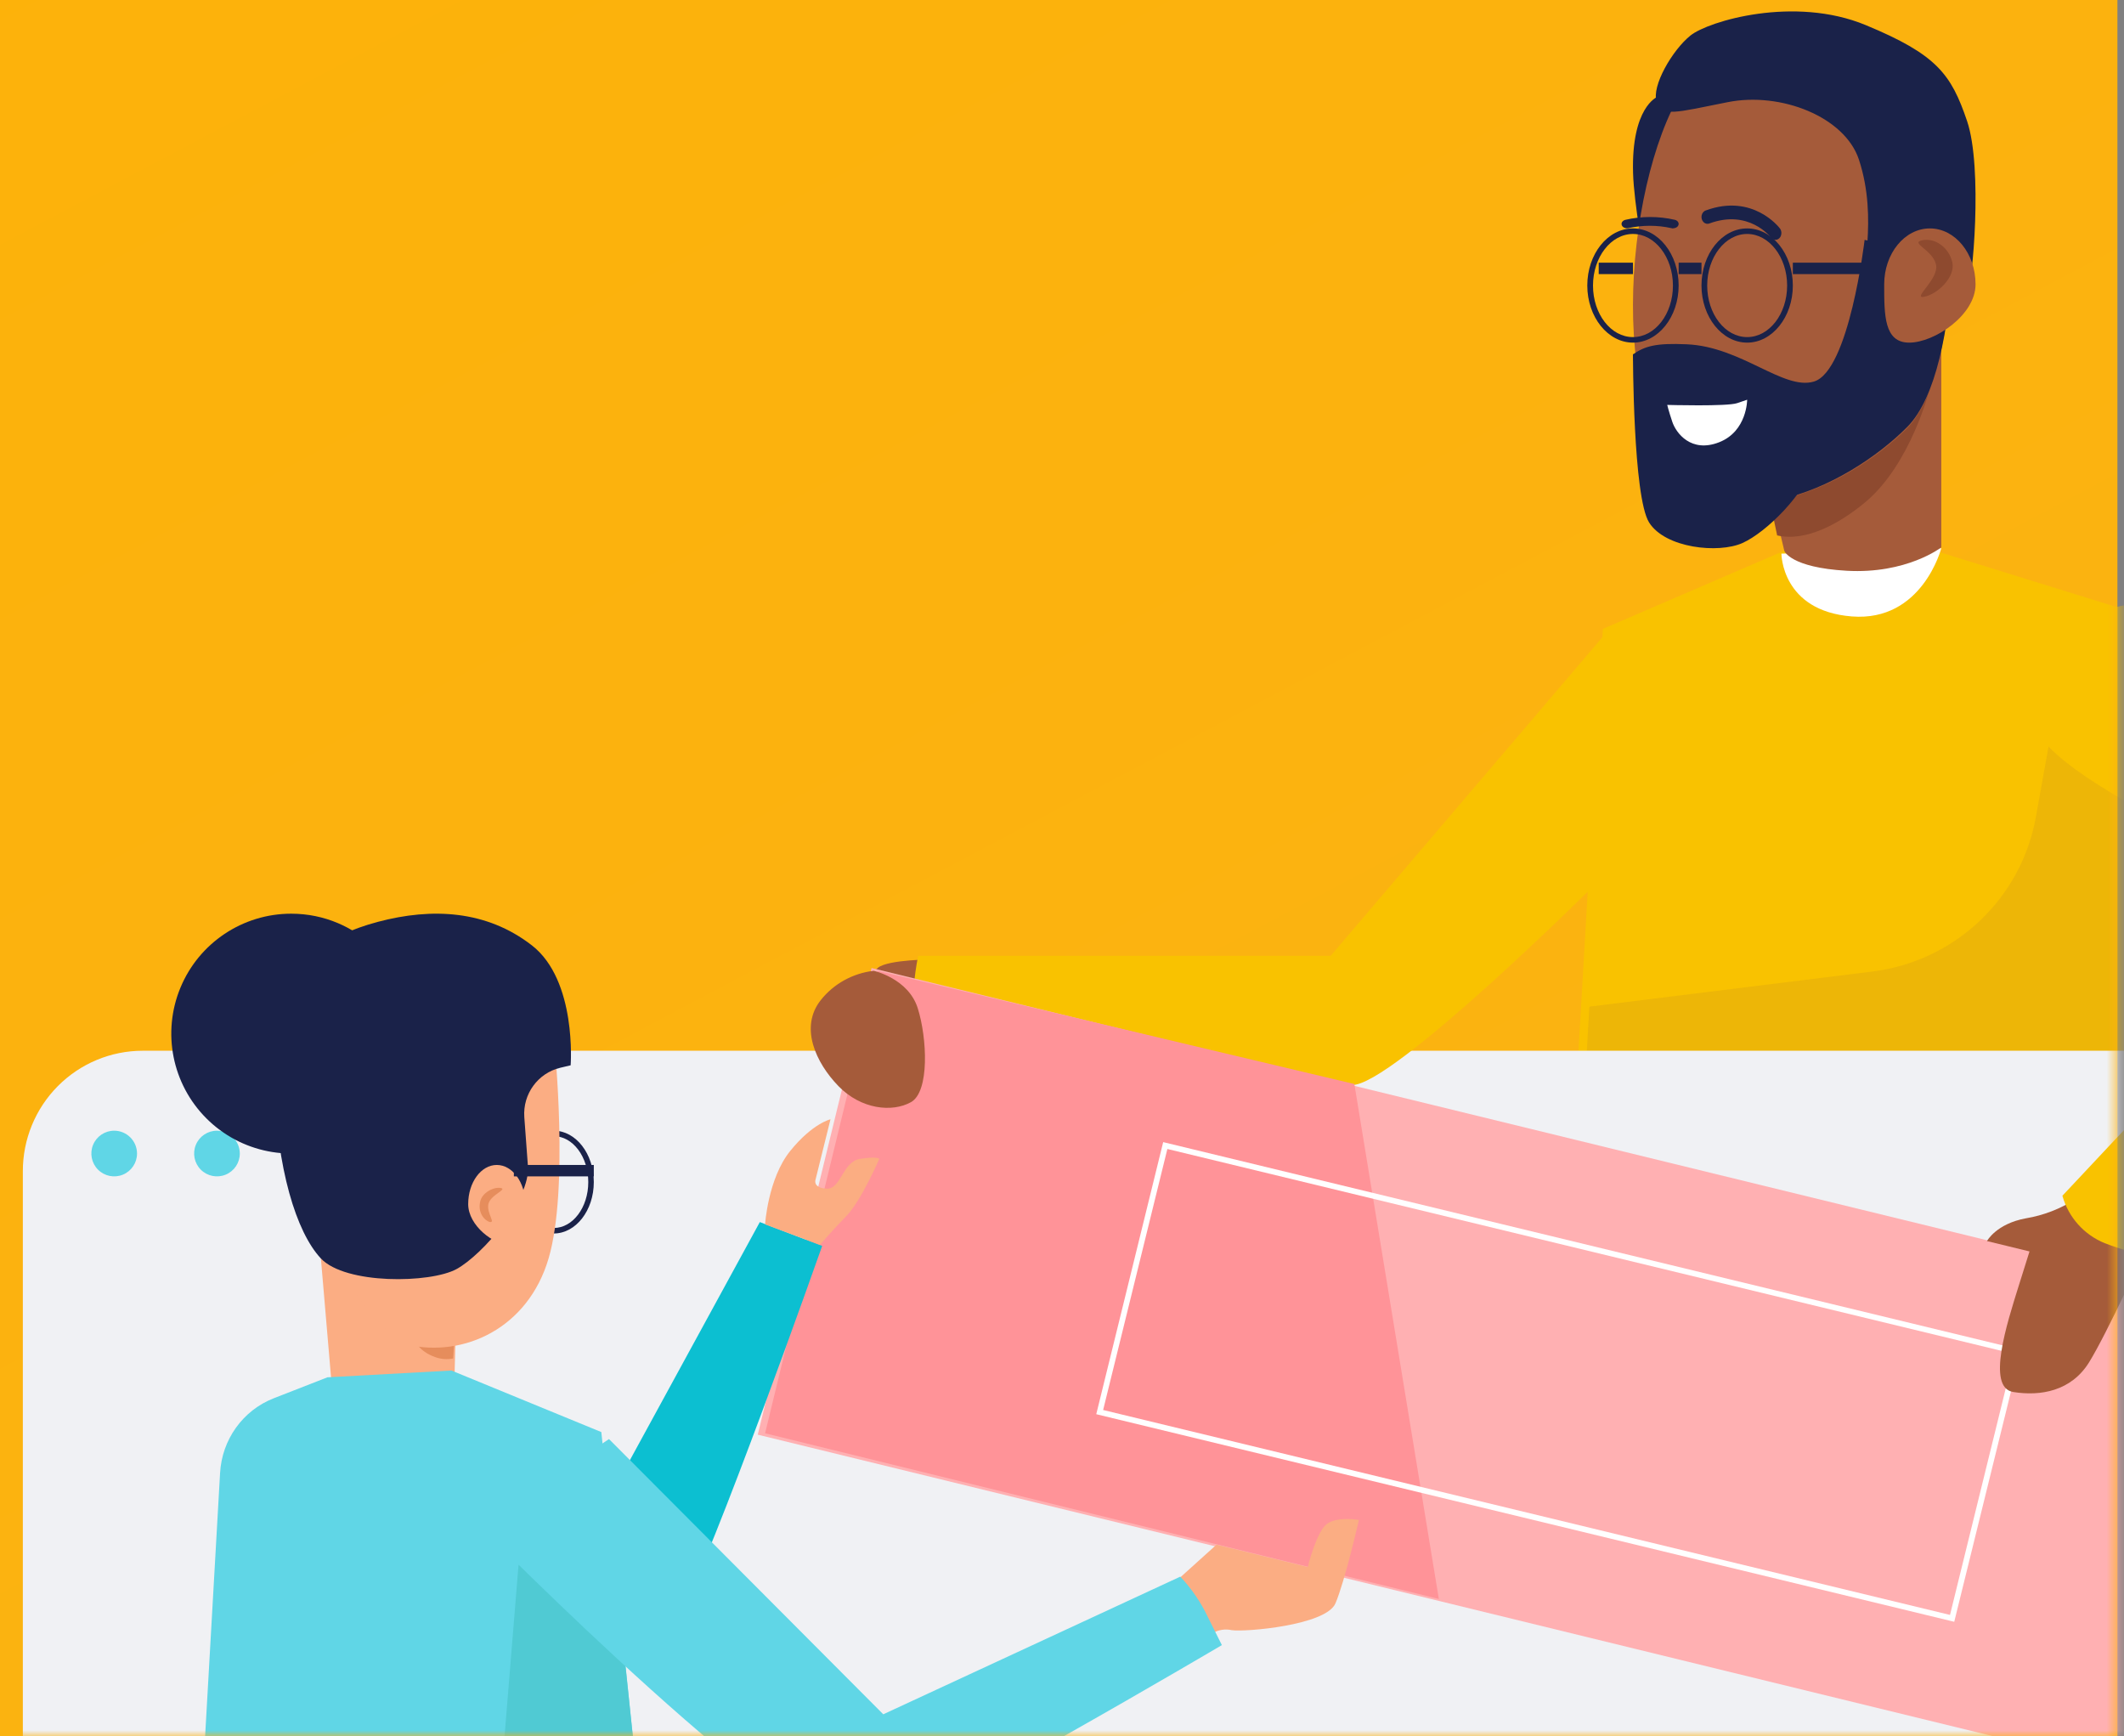 <?xml version="1.0" encoding="UTF-8"?>
<svg width="186px" height="152px" viewBox="0 0 186 152" version="1.1" xmlns="http://www.w3.org/2000/svg" xmlns:xlink="http://www.w3.org/1999/xlink">
    <rect x="0" y="0" width="186" height="152" fill="#808080" stroke="none"/>
    <!-- Generator: Sketch 52.6 (67491) - http://www.bohemiancoding.com/sketch -->
    <title>all-image-5@2x</title>
    <desc>Created with Sketch.</desc>
    <defs>
        <linearGradient x1="-91.769%" y1="-119.454%" x2="50%" y2="98.255%" id="linearGradient-1">
            <stop stop-color="#FFB000" offset="0%"></stop>
            <stop stop-color="#FBB312" offset="100%"></stop>
        </linearGradient>
        <rect id="path-2" x="-8.52651283e-14" y="-5.68434189e-14" width="185.424" height="152"></rect>
    </defs>
    <g id="Page-1" stroke="none" stroke-width="1" fill="none" fill-rule="evenodd">
        <g id="wed-dev-exercise" transform="translate(-775, -1580)">
            <g id="=Section-All" transform="translate(208, 1319)">
                <g id="group-5" transform="translate(567, 261)">
                    <g id="all-image-5">
                        <mask id="mask-3" fill="white">
                            <use xlink:href="#path-2"></use>
                        </mask>
                        <use id="Rectangle" fill="url(#linearGradient-1)" fill-rule="nonzero" xlink:href="#path-2"></use>
                        <g id="teamwork_white_8" mask="url(#mask-3)">
                            <g transform="translate(-99, 1)">
                                <path d="M180.77,83 C180.77,83 176.814,83 175.891,83.726 C174.969,84.452 173.875,87.477 174.012,88.531 C174.148,89.586 182,88.531 182,88.531 L180.77,83 Z" id="Path" fill="#A55B3A" fill-rule="evenodd"></path>
                                <path d="M267.736,47 L284.972,52.342 C286.35,52.766 288.683,54.564 288.728,56.161 L291,131 L235,129.547 L239.367,54.064 L255.316,47.19 L267.736,47 Z" id="Path" fill="#F9C200" fill-rule="evenodd"></path>
                                <path d="M237,107.699 L258.938,118 L291,112.917 L289.556,65.101 L278.637,63 L277.279,70.559 C275.991,77.695 270.184,83.169 262.948,84.066 L238.182,87.138 L237,107.699 Z" id="Path" fill="#EDB607" fill-rule="evenodd"></path>
                                <path d="M111.496,91 L328.504,91 C331.288,91 333.957,92.111 335.926,94.087 C337.894,96.064 339,98.745 339,101.541 L339,250.459 C339,253.255 337.894,255.936 335.926,257.913 C333.957,259.889 331.288,261 328.504,261 L111.496,261 C105.699,261 101,256.281 101,250.459 L101,101.566 C100.993,98.766 102.096,96.078 104.065,94.096 C106.035,92.114 108.708,91 111.496,91 Z" id="Path" fill="#F0F1F4" fill-rule="evenodd"></path>
                                <path d="M111,100 C111,100.809 110.513,101.538 109.765,101.848 C109.018,102.157 108.158,101.986 107.586,101.414 C107.014,100.842 106.843,99.982 107.152,99.235 C107.462,98.487 108.191,98 109,98 C110.104,98.003 110.997,98.896 111,100 Z" id="Path" fill="#60D6E6" fill-rule="evenodd"></path>
                                <path d="M120,100 C120,100.809 119.513,101.538 118.765,101.848 C118.018,102.157 117.158,101.986 116.586,101.414 C116.014,100.842 115.843,99.982 116.152,99.235 C116.462,98.487 117.191,98 118,98 C119.104,98.003 119.997,98.896 120,100 Z" id="Path" fill="#60D6E6" fill-rule="evenodd"></path>
                                <path d="M129,100 C129,100.809 128.512,101.539 127.764,101.848 C127.016,102.157 126.156,101.985 125.584,101.413 C125.013,100.84 124.843,99.979 125.154,99.231 C125.465,98.484 126.195,97.998 127.005,98 C128.107,98.003 129,98.897 129,100 Z" id="Path" fill="#60D6E6" fill-rule="evenodd"></path>
                                <path d="M240,54 L215.526,82.692 L179.409,82.692 C179.409,82.692 178.488,86.719 179.409,89.206 L180.325,91.673 C180.325,91.673 213.916,93.797 217.368,93.998 C220.819,94.2 238.752,76.38 238.752,76.38 L240,54 Z" id="Path" fill="#F9C200" fill-rule="evenodd"></path>
                                <polygon id="Rectangle" fill="#FFB0B2" fill-rule="evenodd" transform="translate(235.111, 119.993) rotate(-76.29) translate(-235.111, -119.993) " points="214.088 53.323 256.146 53.319 256.135 186.662 214.076 186.666"></polygon>
                                <polygon id="Path" fill="#FF9398" fill-rule="evenodd" points="175.834 84 166 124.494 225 139 217.602 93.913"></polygon>
                                <path d="M121.216,123.486 L151.637,131.47 L165.539,106 L171,108.087 C171,108.087 161.313,135.551 158.439,140.527 C155.564,145.503 120,136.278 120,136.278 L121.216,123.486 Z" id="Path" fill="#0CBFD1" fill-rule="evenodd"></path>
                                <path d="M175.51,84 C173.685,84.215 172.025,85.129 170.899,86.538 C168.978,88.918 170.442,92.057 172.424,94.097 C174.407,96.137 177.131,96.418 178.773,95.502 C180.415,94.585 180.191,89.889 179.368,87.277 C178.544,84.665 175.51,84 175.51,84 Z" id="Path" fill="#A55B3A" fill-rule="evenodd"></path>
                                <path d="M270.134,141 L269.894,140.94 L195,122.823 L195.06,122.579 L200.861,99 L201.106,99.06 L276,117.192 L275.94,117.436 L270.134,141 Z M195.602,122.455 L269.763,140.398 L275.388,117.545 L201.227,99.602 L195.602,122.455 Z" id="Shape" fill="#FFFFFF" fill-rule="nonzero"></path>
                                <path d="M287,108.118 C287,108.118 283.495,115.79 281.931,118.298 C280.367,120.806 277.688,121.264 275.302,120.88 C272.917,120.497 274.779,114.803 275.747,111.687 L276.725,108.572 L273,107.664 C273,107.664 273.816,106.144 276.422,105.67 C277.957,105.413 279.426,104.845 280.743,104 L287,108.118 Z" id="Path" fill="#A55B3A" fill-rule="evenodd"></path>
                                <path d="M277.035,61.459 C275.881,67.011 303.864,77.848 303.864,77.848 L279.606,103.695 C280.13,105.577 281.498,107.111 283.312,107.849 C286.319,109 287.939,109 287.939,109 C287.939,109 314.768,90.077 317.806,80.386 C320.843,70.695 287.321,52 285.205,52 C283.089,52 278.194,55.922 277.035,61.459 Z" id="Path" fill="#F9C200" fill-rule="evenodd"></path>
                                <path d="M138,106 C135.8,106 134,103.757 134,101 C134,98.243 135.785,96 138,96 C140.215,96 142,98.243 142,101 C142,103.757 140.195,106 138,106 Z M138,96.485 C136.075,96.485 134.5,98.51 134.5,101 C134.5,103.49 136.06,105.515 138,105.515 C139.94,105.515 141.5,103.49 141.5,101 C141.5,98.51 139.92,96.485 138,96.485 Z" id="Shape" fill="#1A2249" fill-rule="nonzero"></path>
                                <path d="M147.498,107 C145.56,107 144,104.984 144,102.5 C144,100.016 145.57,98 147.498,98 C149.426,98 151,100.021 151,102.5 C151,104.979 149.43,107 147.498,107 Z M147.498,98.482 C145.836,98.482 144.484,100.286 144.484,102.5 C144.484,104.714 145.836,106.518 147.498,106.518 C149.159,106.518 150.516,104.719 150.516,102.5 C150.516,100.281 149.164,98.482 147.498,98.482 Z" id="Shape" fill="#1A2249" fill-rule="nonzero"></path>
                                <path d="M139,111.977 L138.799,119.644 C138.799,119.644 137.953,121.5 132.656,121.991 C130.959,122.084 129.298,121.464 128.047,120.268 L127,108 L139,111.977 Z" id="Path" fill="#FBAD83" fill-rule="evenodd"></path>
                                <path d="M139,112.897 L138.682,117.944 C138.151,118.049 137.597,118.006 137.094,117.818 C134.366,116.852 134.7,114.08 133,109 L139,112.897 Z" id="Path" fill="#E68D5C" fill-rule="evenodd"></path>
                                <path d="M147.553,90.45 C147.553,90.45 148.842,103.053 147.042,109.179 C145.241,115.304 139.631,117.87 134.68,116.741 C132.844,116.322 126.185,108.947 125.341,99.832 C124.497,90.717 125.306,87.969 126.809,86.039 C128.313,84.108 141.978,81.713 144.464,83.82 C146.95,85.928 147.553,90.45 147.553,90.45 Z" id="Path" fill="#FBAD83" fill-rule="evenodd"></path>
                                <path d="M125.372,83.241 C125.372,83.241 122.791,86.242 123.014,93.786 C123.237,101.33 124.941,106.877 127.092,109.178 C129.242,111.479 136.684,111.374 138.983,110.114 C141.282,108.853 145.459,104.001 145.231,101.109 C145.137,99.869 145.018,98.253 144.914,96.817 C144.77,94.791 146.103,92.959 148.061,92.49 L148.972,92.275 C148.972,92.275 149.537,84.842 145.573,81.77 C141.609,78.699 136.848,78.454 132.091,79.714 C127.334,80.975 125.372,83.241 125.372,83.241 Z" id="Path" fill="#1A2249" fill-rule="evenodd"></path>
                                <path d="M140,104.426 C140,106.319 142.25,108 143.63,108 C145.01,108 145,106.319 145,104.426 C145,102.532 143.882,101 142.502,101 C141.123,101 140,102.532 140,104.426 Z" id="Path" fill="#FBAD83" fill-rule="evenodd"></path>
                                <path d="M141.044,104.247 C141.186,103.416 142.271,102.89 142.865,103.019 C143.46,103.148 141.905,103.631 141.763,104.453 C141.622,105.275 142.449,106.116 141.859,105.987 C141.228,105.749 140.869,104.984 141.044,104.247 Z" id="Path" fill="#E68D5C" fill-rule="evenodd"></path>
                                <path d="M135,89.495 C135.002,93.743 132.445,97.573 128.521,99.199 C124.597,100.826 120.079,99.928 117.076,96.924 C114.072,93.921 113.174,89.403 114.801,85.479 C116.427,81.555 120.257,78.998 124.505,79 C130.301,79 135,83.699 135,89.495 Z" id="Path" fill="#1A2249" fill-rule="evenodd"></path>
                                <rect id="Rectangle" fill="#1A2249" fill-rule="evenodd" x="144" y="101" width="7" height="1"></rect>
                                <path d="M202,137.432 L205.53,134.248 L213.522,136.203 C213.522,136.203 214.289,133.055 215.232,132.405 C216.175,131.755 218,132.082 218,132.082 C218,132.082 216.77,137.472 215.943,139.391 C215.116,141.31 208.046,141.909 206.866,141.733 C206.289,141.604 205.685,141.7 205.177,142 L202,137.432 Z" id="Path" fill="#FBAD83" fill-rule="evenodd"></path>
                                <path d="M138.536,119 L151.659,124.388 L158,185.52 C158,185.52 126.599,197.851 115,185.52 L118.272,127.978 C118.43,125.05 120.267,122.488 122.964,121.432 L127.672,119.594 L138.536,119 Z" id="Path" fill="#60D6E6" fill-rule="evenodd"></path>
                                <path d="M140,190 C146.137,189.005 152.165,187.417 158,185.258 L153.065,138.147 L144.41,136 L140,190 Z" id="Path" fill="#50CAD3" fill-rule="evenodd"></path>
                                <path d="M152.329,125 L176.348,149.099 L202.358,137.047 C203.354,138.104 204.176,139.311 204.793,140.623 L206,143.041 C206,143.041 180.314,158.187 174.987,159.925 C169.659,161.663 141,132.613 141,132.613 L152.329,125 Z" id="Path" fill="#60D6E6" fill-rule="evenodd"></path>
                                <path d="M166,106.204 C166,106.204 166.248,102.195 168.197,99.778 C170.146,97.361 171.727,97 171.727,97 L170.426,102.251 C170.426,102.251 170.12,103.009 171.385,103.075 C172.649,103.141 172.786,100.699 174.325,100.465 C175.863,100.231 176,100.465 176,100.465 C176,100.465 174.419,104.133 173.129,105.456 C171.838,106.779 170.8,108 170.8,108 L166,106.204 Z" id="Path" fill="#FBAD82" fill-rule="evenodd"></path>
                                <path d="M269,47 C269,47 267.335,53.459 261.167,52.974 C255,52.488 255,47.476 255,47.476 L269,47 Z" id="Path" fill="#FFFFFF" fill-rule="evenodd"></path>
                                <path d="M269,29 L269,46.926 C269,46.926 265.97,49.278 260.702,48.973 C255.803,48.692 255.258,47.247 255.258,47.247 L253,37.741 L269,29 Z" id="Path" fill="#A55B3A" fill-rule="evenodd"></path>
                                <path d="M254.625,45.878 C257.169,46.468 260.112,44.821 262.308,43.002 C266.36,39.647 268,33 268,33 L254.596,37.193 L253,38.108 L254.625,45.878 Z" id="Path" fill="#8E4A2F" fill-rule="evenodd"></path>
                                <path d="M244.131,7.483 C244.131,7.483 241.848,8.378 242.008,14.13 C242.081,16.851 243.048,22 243.048,22 L249,6 L244.131,7.483 Z" id="Path" fill="#1A2249" fill-rule="evenodd"></path>
                                <path d="M244.142,37.485 C248.948,47.626 260.881,41.635 265.984,36.525 C271.088,31.414 270.388,11.874 268.963,8.161 C267.538,4.449 255.783,1.469 249.528,3.857 C243.273,6.246 239.332,27.344 244.142,37.485 Z" id="Path" fill="#A55B3A" fill-rule="evenodd"></path>
                                <path d="M262.285,20 C262.285,20 260.942,31.502 257.838,32.41 C255.183,33.195 251.491,29.349 246.708,29.145 C244.042,29.028 243.081,29.283 242,30.028 C242.245,32.555 242.889,35.026 243.906,37.347 C248.775,47.742 260.866,41.601 266.037,36.363 C268.551,33.812 269.668,27.824 270,21.877 L262.285,20 Z" id="Path" fill="#1A2249" fill-rule="evenodd"></path>
                                <path d="M264.475,24.874 C264.475,24.874 262.994,25.024 262.407,24.139 C261.819,23.254 263.527,18.27 261.79,12.986 C260.551,9.211 254.924,7.027 250.314,7.942 C245.704,8.857 244.549,9.271 244.075,7.912 C243.601,6.552 245.457,3.372 247.037,2.108 C248.616,0.843 256.128,-1.392 262.372,1.193 C268.616,3.777 269.865,5.497 271.257,9.596 C272.648,13.696 271.75,23.964 271.257,24.624 C270.763,25.284 264.475,24.874 264.475,24.874 Z" id="Path" fill="#1A2249" fill-rule="evenodd"></path>
                                <path d="M272,23.897 C272,26.598 268.392,29 266.191,29 C263.99,29 264,26.598 264,23.897 C264,21.197 265.789,19 268,19 C270.211,19 272,21.191 272,23.897 Z" id="Path" fill="#A55B3A" fill-rule="evenodd"></path>
                                <path d="M242,30 C242,30 242,42.495 243.412,44.746 C244.825,46.997 249.481,47.488 251.585,46.547 C253.689,45.606 257.108,42.222 257.961,39.354 C258.813,36.485 245.502,32.393 245.502,32.393 L242,30 Z" id="Path" fill="#1A2249" fill-rule="evenodd"></path>
                                <path d="M269.964,21.963 C270.262,23.256 268.662,24.762 267.515,24.981 C266.368,25.2 268.835,23.448 268.536,22.155 C268.238,20.863 266.207,20.26 267.342,20.035 C268.476,19.811 269.671,20.676 269.964,21.963 Z" id="Path" fill="#8E4A2F" fill-rule="evenodd"></path>
                                <path d="M245,34.453 C245,34.453 250.247,34.602 251.124,34.298 L252,34 C252,34 252,36.762 249.545,37.723 C247.091,38.684 245.774,36.916 245.446,35.939 C245.118,34.961 245,34.453 245,34.453 Z" id="Path" fill="#FFFFFF" fill-rule="evenodd"></path>
                                <path d="M245.526,19 C245.472,19 245.418,18.992 245.367,18.977 C244.132,18.7 242.823,18.7 241.587,18.977 C241.339,19.022 241.089,18.906 241.019,18.712 C240.948,18.519 241.082,18.315 241.324,18.25 C242.746,17.917 244.261,17.917 245.684,18.25 C245.902,18.312 246.032,18.489 245.993,18.669 C245.954,18.85 245.757,18.983 245.526,18.985 L245.526,19 Z" id="Path" fill="#1A2249" fill-rule="evenodd"></path>
                                <path d="M254.48,20 C254.327,20.001 254.182,19.927 254.081,19.796 C253.997,19.688 252.117,17.322 248.719,18.556 C248.537,18.638 248.329,18.598 248.181,18.452 C248.033,18.305 247.969,18.077 248.014,17.859 C248.06,17.642 248.208,17.471 248.398,17.418 C252.479,15.932 254.779,18.88 254.874,19.011 C255.007,19.188 255.037,19.437 254.953,19.649 C254.868,19.861 254.684,19.998 254.48,20 Z" id="Path" fill="#1A2249" fill-rule="evenodd"></path>
                                <rect id="Rectangle" fill="#1A2249" fill-rule="evenodd" x="239" y="22" width="3" height="1"></rect>
                                <path d="M242,29 C239.805,29 238,26.757 238,24 C238,21.243 239.785,19 242,19 C244.215,19 246,21.243 246,24 C246,26.757 244.2,29 242,29 Z M242,19.485 C240.08,19.485 238.5,21.51 238.5,24 C238.5,26.49 240.06,28.515 242,28.515 C243.94,28.515 245.5,26.49 245.5,24 C245.5,21.51 243.92,19.485 242,19.485 Z" id="Shape" fill="#1A2249" fill-rule="nonzero"></path>
                                <path d="M252,29 C249.805,29 248,26.757 248,24 C248,21.243 249.79,19 252,19 C254.21,19 256,21.243 256,24 C256,26.757 254.195,29 252,29 Z M252,19.485 C250.08,19.485 248.5,21.51 248.5,24 C248.5,26.49 250.065,28.515 252,28.515 C253.935,28.515 255.5,26.49 255.5,24 C255.5,21.51 253.92,19.485 252,19.485 Z" id="Shape" fill="#1A2249" fill-rule="nonzero"></path>
                                <rect id="Rectangle" fill="#1A2249" fill-rule="evenodd" x="256" y="22" width="8" height="1"></rect>
                                <rect id="Rectangle" fill="#1A2249" fill-rule="evenodd" x="246" y="22" width="2" height="1"></rect>
                            </g>
                        </g>
                    </g>
                </g>
            </g>
        </g>
    </g>
</svg>